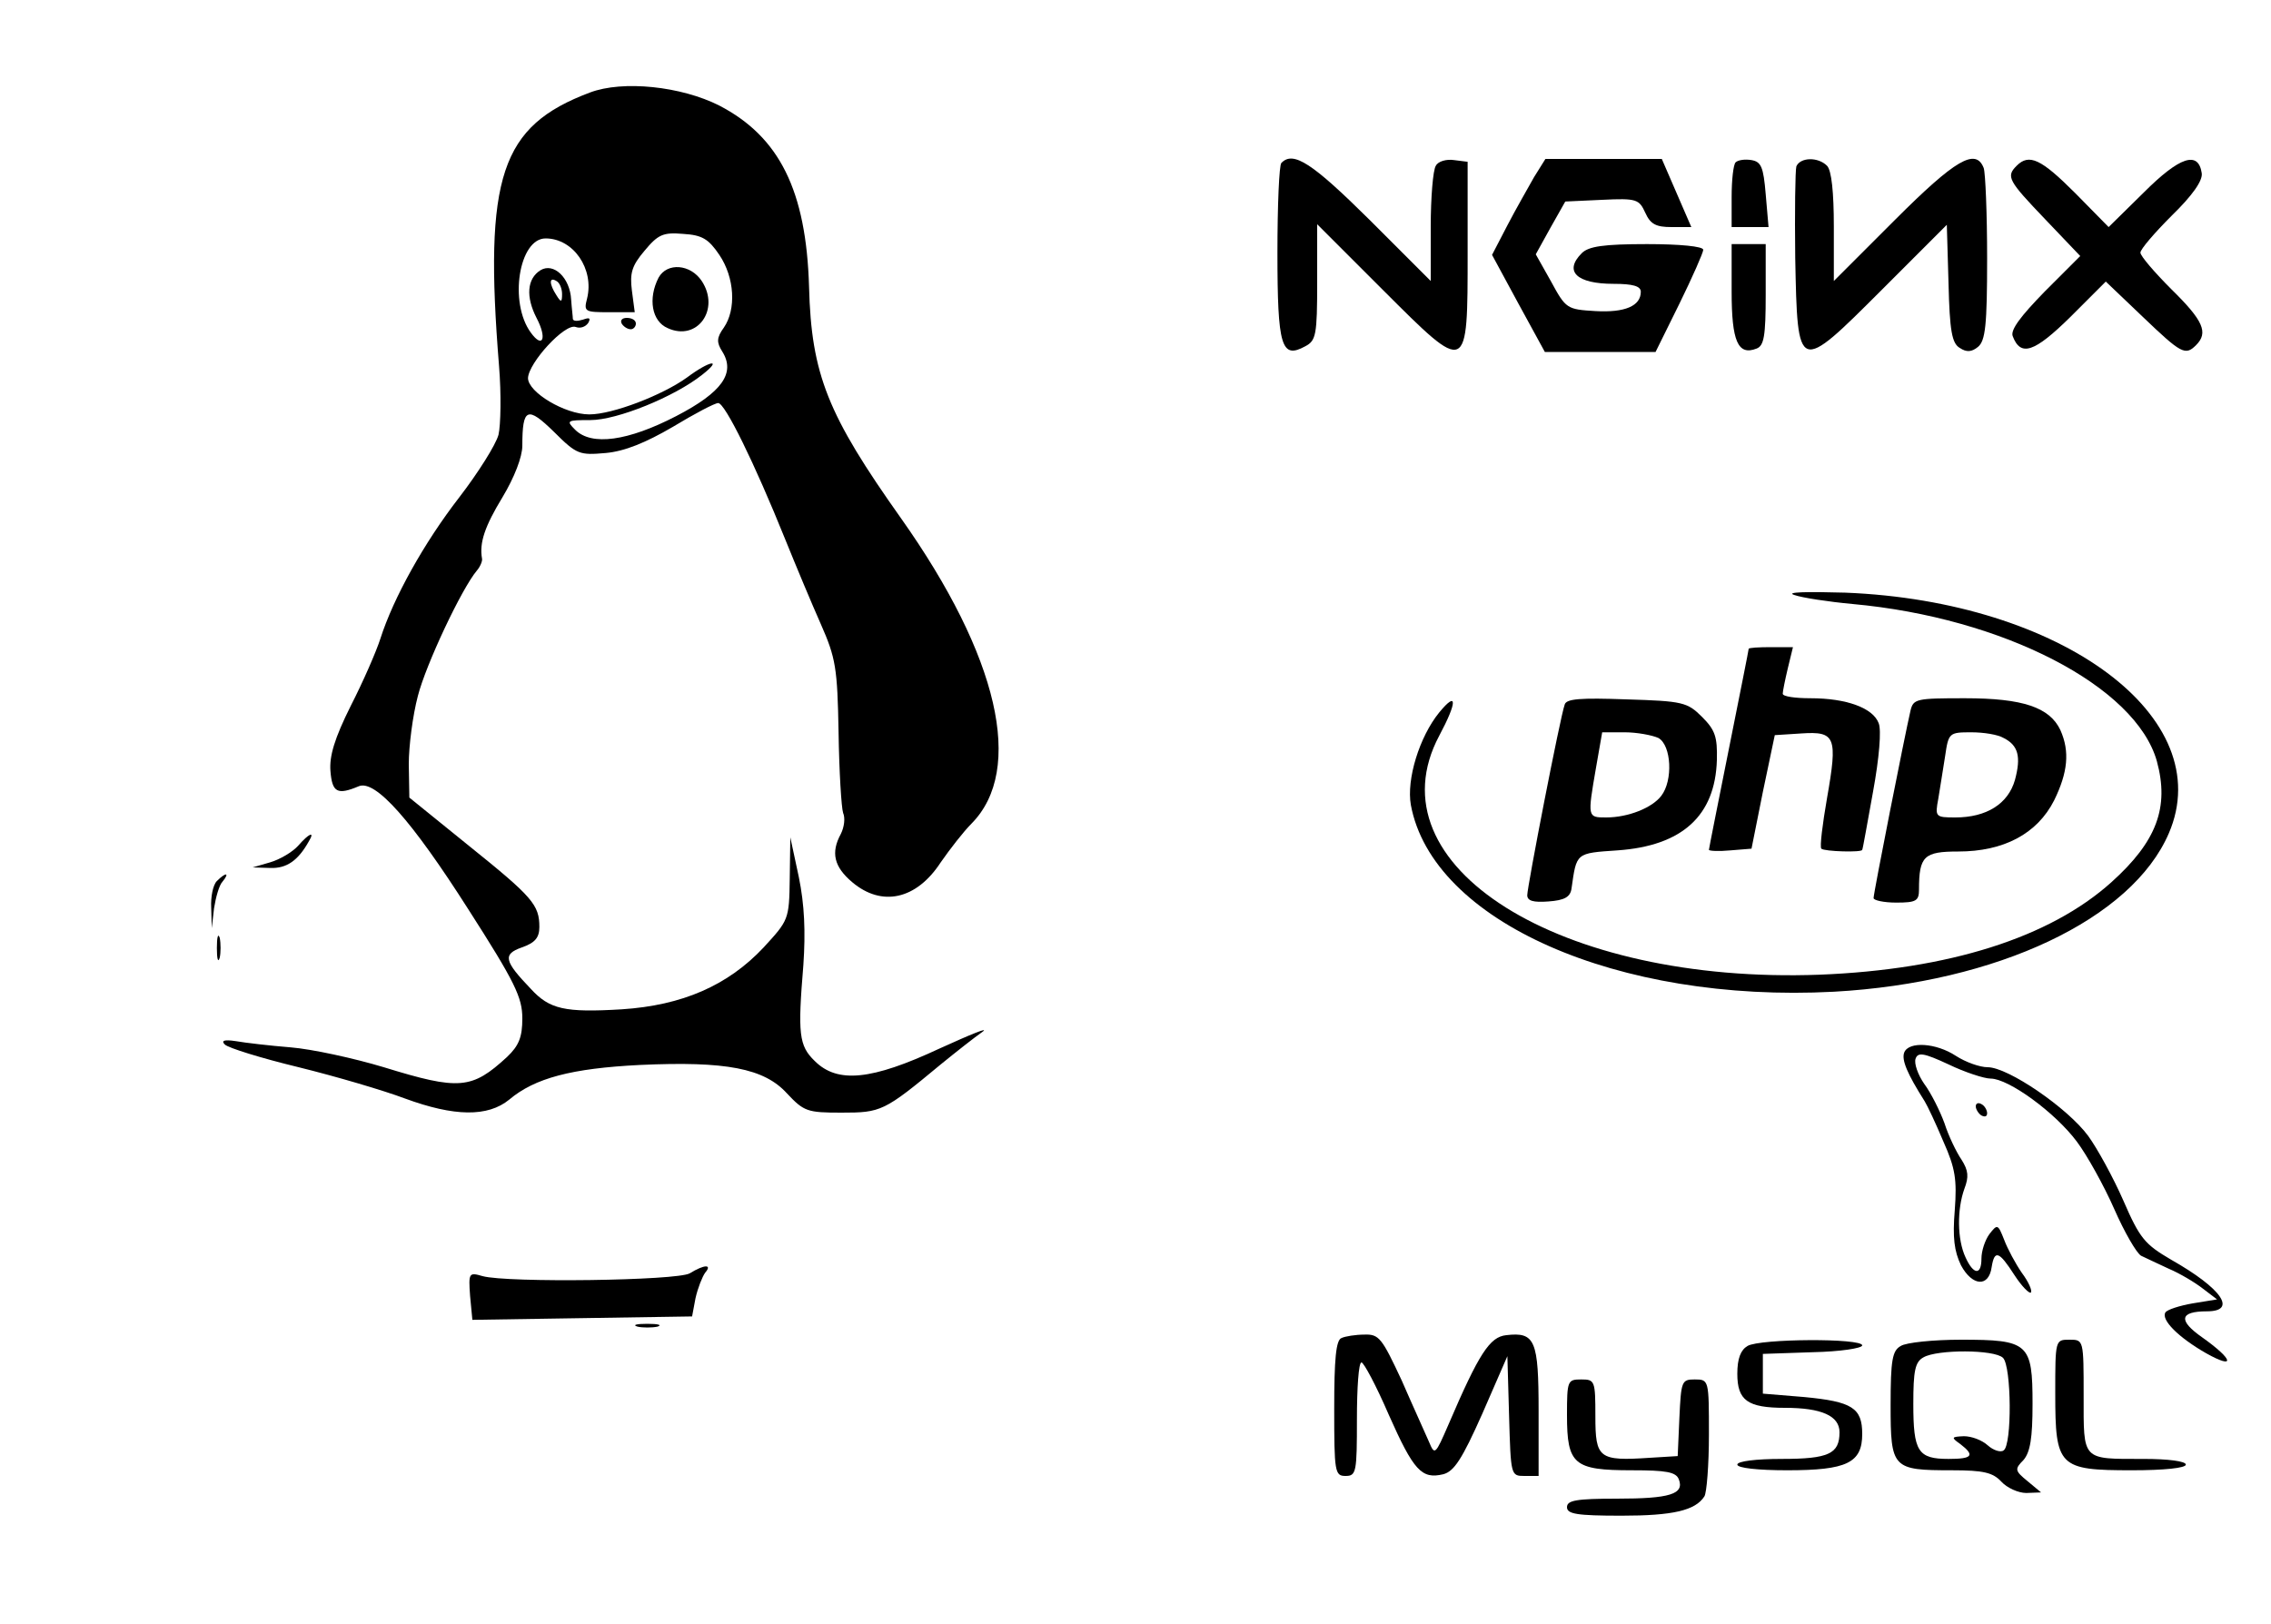 <?xml version="1.0" standalone="no"?>
<!DOCTYPE svg PUBLIC "-//W3C//DTD SVG 20010904//EN"
 "http://www.w3.org/TR/2001/REC-SVG-20010904/DTD/svg10.dtd">
<svg version="1.0" xmlns="http://www.w3.org/2000/svg"
 width="400pt" height="286pt" viewBox="0 0 400 286"
 preserveAspectRatio="xMidYMid meet">

<g transform="translate(0,286) scale(0.1,-0.1)"
fill="#000000" stroke="none">
<path d="M1039 2697 c-157 -59 -187 -148 -160 -482 4 -49 3 -104 -1 -121 -5
-18 -36 -67 -69 -110 -62 -80 -116 -177 -139 -249 -7 -22 -30 -75 -52 -118
-29 -58 -38 -89 -36 -115 3 -38 12 -43 50 -27 29 12 93 -60 193 -217 82 -128
95 -155 95 -192 0 -33 -6 -48 -27 -68 -62 -57 -84 -59 -217 -18 -53 16 -127
32 -164 35 -37 3 -80 8 -97 11 -20 3 -26 1 -19 -6 6 -6 64 -24 130 -40 65 -16
150 -41 187 -55 87 -32 146 -33 184 -2 45 38 110 55 230 61 152 7 219 -6 259
-50 30 -32 36 -34 96 -34 70 0 75 2 175 85 27 22 60 48 73 57 14 10 -20 -4
-75 -29 -120 -56 -180 -62 -220 -22 -28 27 -30 48 -20 169 4 59 2 106 -8 155
l-15 70 -1 -73 c-1 -72 -2 -73 -46 -121 -63 -67 -143 -102 -250 -109 -100 -6
-127 0 -160 36 -47 49 -50 61 -16 73 23 8 31 17 31 36 0 39 -12 53 -124 143
l-105 85 -1 59 c0 32 7 86 16 120 14 55 77 189 104 221 6 7 10 17 9 21 -5 28
5 57 36 108 21 35 35 71 35 91 0 67 9 70 56 24 40 -40 45 -41 91 -37 33 3 70
18 118 46 38 23 74 42 80 42 12 0 64 -106 118 -240 19 -47 47 -114 63 -150 26
-59 29 -77 31 -190 1 -69 5 -133 8 -142 4 -9 2 -25 -4 -37 -18 -33 -12 -58 20
-85 52 -44 113 -31 156 35 16 23 40 54 54 68 94 95 48 295 -124 538 -129 182
-158 253 -162 408 -5 169 -52 264 -158 319 -67 34 -170 45 -228 23z m228 -286
c27 -40 30 -96 8 -128 -13 -18 -13 -26 -3 -42 24 -38 0 -72 -81 -114 -85 -44
-149 -53 -178 -24 -16 16 -15 17 27 17 47 0 148 41 197 80 37 29 13 25 -27 -5
-43 -31 -131 -65 -172 -65 -43 0 -108 39 -108 64 1 27 65 97 84 90 8 -3 17 0
22 7 5 9 2 10 -9 6 -10 -3 -17 -3 -18 1 0 4 -2 19 -3 34 -2 39 -31 66 -54 52
-24 -15 -26 -47 -7 -84 19 -36 11 -55 -10 -26 -39 53 -21 166 26 166 49 0 86
-54 73 -106 -6 -23 -4 -24 39 -24 l45 0 -5 38 c-4 31 0 44 22 70 24 29 33 33
68 30 34 -2 45 -9 64 -37z m-277 -69 c0 -15 -2 -15 -10 -2 -13 20 -13 33 0 25
6 -3 10 -14 10 -23z"/>
<path d="M1160 2371 c-19 -37 -12 -77 16 -89 52 -24 93 33 60 83 -20 30 -61
33 -76 6z"/>
<path d="M1095 2290 c3 -5 10 -10 16 -10 5 0 9 5 9 10 0 6 -7 10 -16 10 -8 0
-12 -4 -9 -10z"/>
<path d="M2257 2573 c-4 -3 -7 -75 -7 -158 0 -166 7 -188 49 -165 19 10 21 20
21 113 l0 102 115 -115 c151 -151 150 -151 150 66 l0 159 -24 3 c-13 2 -28 -2
-32 -10 -5 -7 -9 -56 -9 -108 l0 -95 -108 108 c-100 99 -134 122 -155 100z"/>
<path d="M2702 2548 c-10 -18 -32 -56 -47 -85 l-27 -52 46 -85 47 -86 97 0 98
0 42 85 c23 47 42 90 42 95 0 6 -41 10 -99 10 -77 0 -103 -4 -115 -16 -32 -32
-9 -54 56 -54 34 0 48 -4 48 -14 0 -25 -28 -37 -80 -34 -50 3 -52 4 -78 52
l-27 48 26 47 26 46 65 3 c61 3 65 1 76 -23 9 -20 19 -25 46 -25 l35 0 -26 60
-26 60 -103 0 -102 0 -20 -32z"/>
<path d="M3057 2574 c-4 -4 -7 -31 -7 -61 l0 -53 33 0 32 0 -5 58 c-4 48 -8
57 -25 60 -12 2 -24 0 -28 -4z"/>
<path d="M3164 2567 c-2 -7 -3 -80 -2 -161 4 -205 4 -205 153 -56 l114 114 3
-103 c2 -84 6 -106 20 -114 12 -8 21 -7 32 2 13 11 16 38 16 156 0 79 -3 150
-6 159 -14 36 -50 15 -156 -91 l-108 -108 0 96 c0 60 -4 99 -12 107 -16 16
-47 15 -54 -1z"/>
<path d="M3552 2568 c-19 -19 -15 -26 50 -94 l62 -65 -62 -62 c-43 -44 -61
-68 -57 -79 14 -37 38 -29 102 34 l62 62 65 -62 c68 -65 75 -69 94 -50 22 22
13 43 -43 98 -30 30 -55 59 -55 65 0 6 25 35 55 65 37 36 55 62 53 75 -6 40
-39 29 -102 -34 l-62 -61 -59 60 c-60 60 -81 70 -103 48z"/>
<path d="M3050 2346 c0 -87 11 -113 44 -100 13 5 16 22 16 95 l0 89 -30 0 -30
0 0 -84z"/>
<path d="M3160 1812 c14 -5 60 -12 103 -16 265 -24 499 -145 536 -277 22 -81
0 -141 -80 -213 -109 -98 -287 -154 -514 -163 -458 -17 -792 192 -670 421 32
60 32 80 0 41 -35 -43 -58 -118 -50 -163 38 -205 364 -349 745 -329 288 16
525 128 590 279 88 204 -188 409 -570 424 -69 2 -105 1 -90 -4z"/>
<path d="M3080 1717 c0 -2 -16 -82 -35 -177 -19 -95 -35 -175 -35 -177 0 -2
17 -3 38 -1 l37 3 20 100 21 100 47 3 c60 4 64 -6 45 -114 -8 -46 -13 -86 -10
-89 5 -5 72 -7 72 -2 1 1 9 47 19 102 11 60 15 109 10 121 -10 27 -57 44 -120
44 -27 0 -49 3 -49 8 0 4 4 24 9 45 l9 37 -39 0 c-21 0 -39 -1 -39 -3z"/>
<path d="M2756 1619 c-8 -22 -66 -321 -66 -336 0 -10 11 -13 37 -11 29 2 39 8
41 23 9 63 7 62 81 67 114 8 172 61 175 159 1 41 -3 53 -26 76 -26 26 -34 28
-133 31 -82 3 -106 1 -109 -9z m165 -59 c23 -13 26 -75 5 -102 -16 -21 -58
-38 -97 -38 -33 0 -33 0 -18 87 l11 63 40 0 c21 0 48 -5 59 -10z"/>
<path d="M3365 1608 c-10 -43 -65 -321 -65 -330 0 -4 18 -8 40 -8 35 0 40 3
40 23 0 59 9 67 69 67 80 0 139 31 169 90 24 49 28 86 11 124 -19 40 -66 56
-168 56 -86 0 -91 -1 -96 -22z m164 -48 c26 -13 31 -33 20 -74 -12 -42 -50
-66 -105 -66 -35 0 -36 1 -30 33 3 17 8 51 12 75 6 41 7 42 46 42 22 0 47 -4
57 -10z"/>
<path d="M525 1370 c-10 -11 -32 -24 -49 -29 l-31 -9 31 -1 c29 -1 49 13 68
47 11 18 1 15 -19 -8z"/>
<path d="M382 1308 c-7 -7 -11 -28 -10 -47 l1 -36 4 35 c3 19 9 41 15 47 13
16 6 17 -10 1z"/>
<path d="M382 1190 c0 -19 2 -27 5 -17 2 9 2 25 0 35 -3 9 -5 1 -5 -18z"/>
<path d="M3354 1006 c-5 -13 5 -37 36 -86 5 -8 20 -40 33 -71 21 -47 24 -67
20 -121 -4 -48 -1 -72 11 -97 20 -37 49 -39 54 -3 5 31 13 28 40 -14 13 -20
26 -33 29 -31 3 3 -4 19 -16 35 -11 16 -25 42 -31 58 -11 28 -12 28 -26 10 -8
-11 -14 -30 -14 -43 0 -30 -14 -29 -28 2 -15 32 -15 85 -2 121 8 21 7 32 -5
51 -9 13 -23 42 -30 64 -8 22 -24 54 -36 70 -11 16 -18 36 -15 44 4 12 15 10
58 -10 29 -14 63 -25 74 -25 32 0 114 -60 152 -111 18 -24 48 -78 66 -119 18
-41 39 -77 47 -82 8 -4 30 -14 49 -23 19 -8 46 -24 60 -35 l25 -19 -43 -7
c-23 -4 -45 -11 -48 -16 -8 -13 23 -44 72 -72 52 -29 48 -11 -7 28 -43 30 -40
46 8 46 54 0 27 40 -63 91 -46 27 -55 37 -84 104 -18 41 -46 92 -62 114 -36
49 -141 121 -177 121 -14 0 -39 9 -56 20 -35 23 -83 26 -91 6z"/>
<path d="M3480 911 c0 -5 5 -13 10 -16 6 -3 10 -2 10 4 0 5 -4 13 -10 16 -5 3
-10 2 -10 -4z"/>
<path d="M1215 617 c-22 -13 -321 -17 -365 -5 -24 7 -25 6 -22 -35 l4 -42 193
3 194 3 6 32 c4 18 12 38 17 45 13 15 -1 15 -27 -1z"/>
<path d="M1123 523 c9 -2 25 -2 35 0 9 3 1 5 -18 5 -19 0 -27 -2 -17 -5z"/>
<path d="M2363 503 c-10 -3 -13 -38 -13 -124 0 -112 1 -119 20 -119 19 0 20 7
20 100 0 55 3 100 8 100 4 0 26 -41 48 -92 44 -99 58 -114 96 -105 19 5 33 26
69 107 l44 101 3 -105 c3 -105 3 -106 27 -106 l25 0 0 114 c0 125 -6 140 -57
134 -29 -3 -48 -32 -102 -158 -23 -53 -24 -54 -34 -30 -6 14 -28 62 -48 108
-35 75 -40 82 -66 81 -15 0 -34 -3 -40 -6z"/>
<path d="M3078 489 c-12 -7 -18 -22 -18 -49 0 -47 18 -60 84 -60 64 0 96 -14
96 -43 0 -38 -19 -47 -102 -47 -45 0 -78 -4 -78 -10 0 -6 36 -10 88 -10 105 0
132 13 132 64 0 46 -18 57 -102 65 l-73 6 0 35 0 35 88 3 c48 1 87 7 87 12 0
13 -180 12 -202 -1z"/>
<path d="M3348 489 c-15 -8 -18 -25 -18 -104 0 -112 3 -115 108 -115 56 0 72
-4 87 -20 10 -11 30 -20 44 -20 l26 1 -24 20 c-22 18 -23 21 -7 37 12 14 16
39 16 99 0 107 -7 113 -126 113 -49 0 -97 -5 -106 -11z m180 -21 c15 -15 16
-154 1 -163 -5 -4 -18 0 -28 9 -10 9 -28 16 -42 16 -22 -1 -23 -2 -6 -14 26
-20 21 -26 -21 -26 -54 0 -62 13 -62 97 0 58 3 74 18 82 24 14 125 14 140 -1z"/>
<path d="M3620 405 c0 -129 6 -135 135 -135 57 0 95 4 95 10 0 6 -31 10 -74
10 -110 0 -106 -4 -106 111 0 99 0 99 -25 99 -25 0 -25 0 -25 -95z"/>
<path d="M2760 367 c0 -87 12 -97 114 -97 61 0 78 -3 83 -16 10 -26 -16 -34
-109 -34 -72 0 -88 -3 -88 -15 0 -12 17 -15 96 -15 90 0 130 9 146 34 4 6 8
55 8 109 0 96 0 97 -25 97 -23 0 -24 -3 -27 -67 l-3 -68 -49 -3 c-90 -6 -96
-1 -96 73 0 63 -1 65 -25 65 -24 0 -25 -2 -25 -63z"/>
</g>
</svg>
